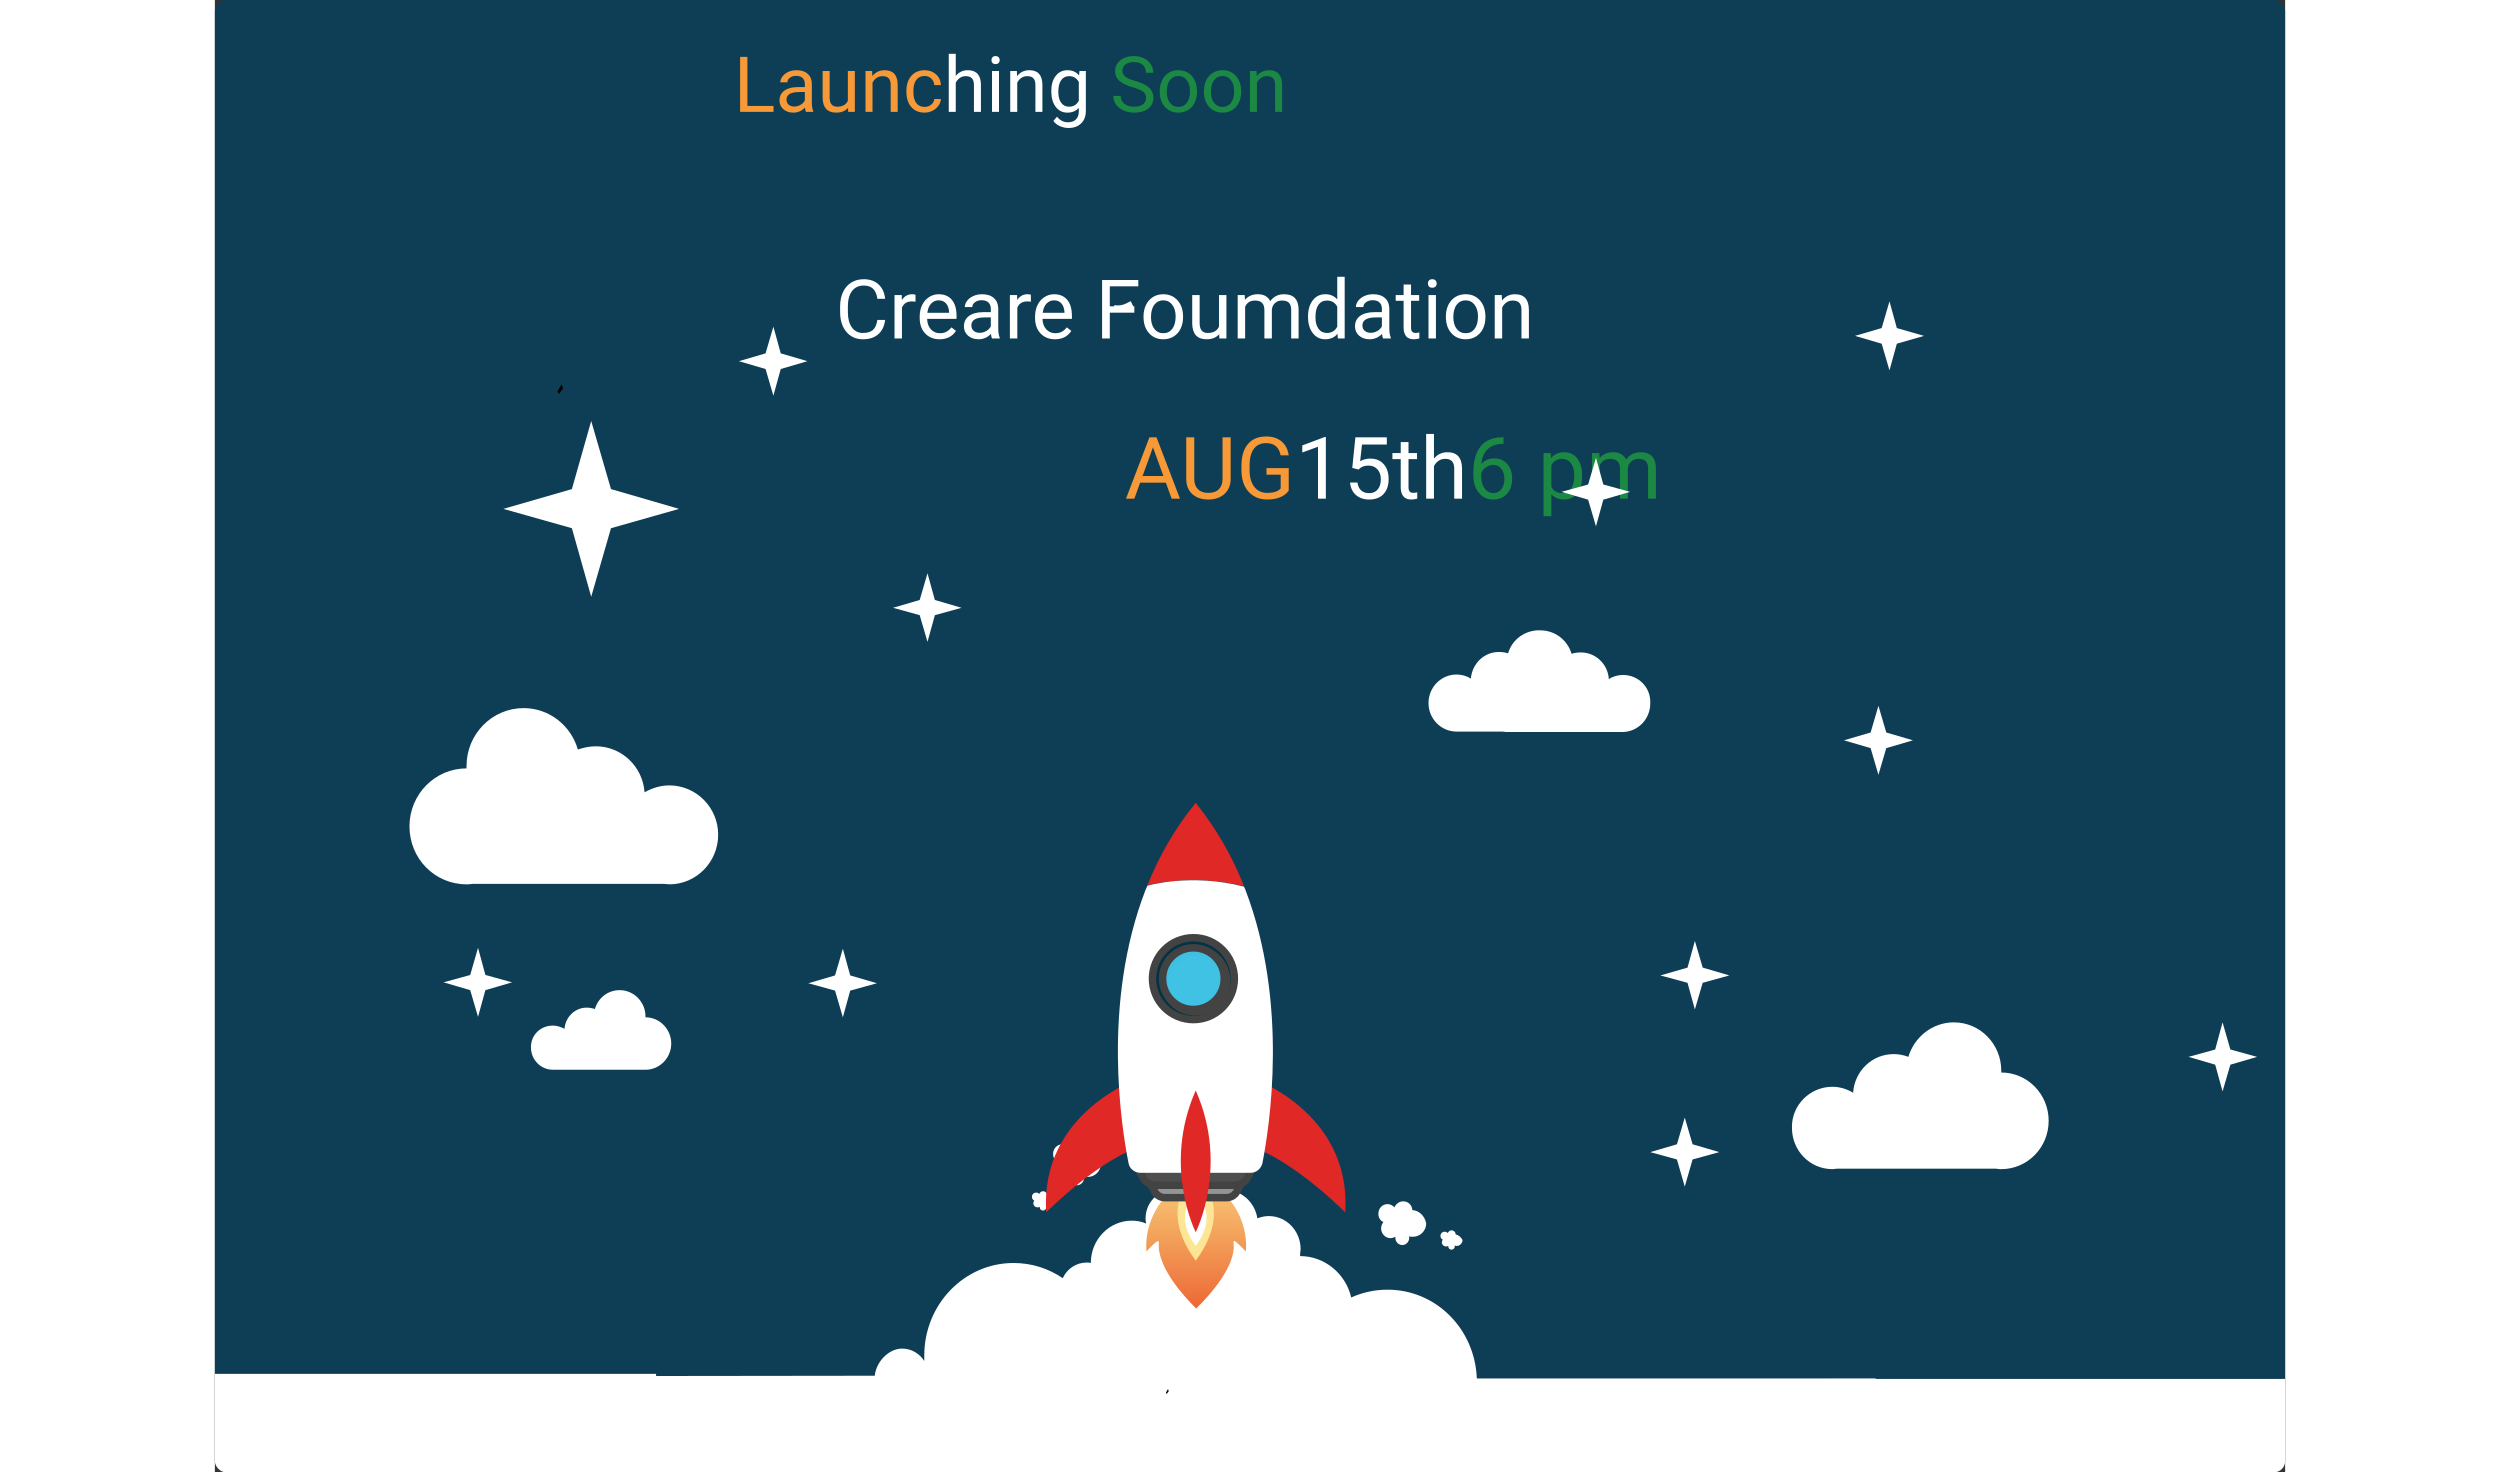 <svg width="669" height="394" viewBox="0 0 554 394" fill="none" xmlns="http://www.w3.org/2000/svg">
<rect x="0" y="0" width="554" height="394" fill="#333333" stroke="none"/>
<g clip-path="url(#clip0)">
<path d="M554.985 -0.492H-7.018V393.508H554.985V-0.492Z" fill="#0E3E56"/>
<path d="M176.911 368.144L81.5 368.267V453.1H444.432V368.882H337.694C337.202 355.585 326.737 345.119 313.811 345.119C310.364 345.119 307.04 345.858 304.085 347.212C302.608 340.81 296.944 336.131 290.42 336.131C290.42 335.885 290.42 335.639 290.42 335.392C290.42 335.023 290.543 334.654 290.543 334.284C290.543 329.359 286.726 325.419 282.048 325.419C280.94 325.419 279.955 325.666 278.97 326.035C278.478 322.711 276.139 319.879 273.061 318.894L268.875 307.443H262.104L258.041 318.647C257.549 318.524 256.933 318.401 256.441 318.401C252.378 318.401 249.054 321.849 249.054 326.035C249.054 326.404 249.054 326.774 249.177 327.143C249.177 327.266 249.177 327.266 249.177 327.389C247.946 326.897 246.715 326.651 245.361 326.651C239.328 326.651 234.404 331.699 234.404 337.978C234.035 337.855 233.665 337.855 233.296 337.855C230.464 337.855 228.002 339.579 226.894 342.041C223.078 339.456 218.646 337.978 213.721 337.978C200.548 337.978 189.838 349.059 189.838 362.726C189.838 363.096 189.838 363.465 189.838 363.834C189.838 363.957 189.838 364.081 189.838 364.204C188.607 362.234 186.391 360.879 183.928 360.879C180.112 360.879 176.542 364.819 176.542 368.882" fill="white"/>
<path d="M320.458 323.819C320.335 322.464 319.35 321.479 317.996 321.479C316.888 321.479 316.026 322.218 315.657 323.08C315.164 322.587 314.549 322.218 313.81 322.218C312.456 322.218 311.348 323.326 311.348 324.804C311.348 325.789 311.84 326.651 312.702 327.02C312.333 327.513 312.086 328.005 312.086 328.744C312.086 330.098 313.194 331.329 314.549 331.329C315.041 331.329 315.41 331.206 315.903 330.96C315.903 331.083 315.903 331.206 315.903 331.329C315.903 332.314 316.765 333.176 317.749 333.176C318.734 333.176 319.596 332.314 319.596 331.329C319.596 331.206 319.596 331.083 319.596 330.837C319.965 330.96 320.212 330.96 320.581 330.96C322.551 330.96 324.151 329.359 324.151 327.389C323.782 325.419 322.305 323.942 320.458 323.819Z" fill="white"/>
<path d="M233.419 307.813C233.296 306.458 232.311 305.473 230.957 305.473C229.849 305.473 228.987 306.212 228.617 307.074C228.125 306.581 227.509 306.212 226.771 306.212C225.417 306.212 224.309 307.32 224.309 308.798C224.309 309.783 224.801 310.644 225.663 311.014C225.293 311.506 225.047 311.999 225.047 312.737C225.047 314.092 226.155 315.323 227.509 315.323C228.002 315.323 228.371 315.2 228.864 314.954C228.864 315.077 228.864 315.2 228.864 315.323C228.864 316.308 229.725 317.17 230.71 317.17C231.695 317.17 232.557 316.308 232.557 315.323C232.557 315.2 232.557 315.077 232.557 314.831C232.926 314.954 233.173 314.954 233.542 314.954C235.512 314.954 237.112 313.353 237.112 311.383C236.743 309.413 235.266 307.936 233.419 307.813Z" fill="white"/>
<path d="M332.03 330.344C332.03 329.729 331.538 329.236 330.922 329.236C330.43 329.236 330.061 329.606 329.938 329.975C329.691 329.729 329.445 329.606 329.076 329.606C328.46 329.606 327.968 330.098 327.968 330.714C327.968 331.206 328.214 331.576 328.583 331.699C328.46 331.945 328.337 332.191 328.337 332.438C328.337 333.053 328.83 333.546 329.445 333.546C329.691 333.546 329.814 333.546 330.061 333.422V333.546C330.061 334.038 330.43 334.408 330.922 334.408C331.415 334.408 331.784 334.038 331.784 333.546C331.784 333.422 331.784 333.423 331.784 333.299C331.907 333.299 332.03 333.422 332.277 333.422C333.138 333.422 333.877 332.684 333.877 331.822C333.508 331.083 332.769 330.468 332.03 330.344Z" fill="white"/>
<path d="M249.054 301.41C249.054 300.671 248.315 300.056 247.576 300.056C246.961 300.056 246.345 300.425 246.222 301.041C245.976 300.794 245.607 300.548 245.114 300.548C244.252 300.548 243.637 301.287 243.637 302.026C243.637 302.641 244.006 303.134 244.375 303.38C244.129 303.626 244.006 303.996 244.006 304.365C244.006 305.227 244.622 305.843 245.483 305.843C245.73 305.843 245.976 305.719 246.222 305.596C246.222 305.719 246.222 305.719 246.222 305.843C246.222 306.458 246.714 306.951 247.33 306.951C247.946 306.951 248.438 306.458 248.438 305.843C248.438 305.719 248.438 305.719 248.438 305.596C248.561 305.596 248.807 305.719 249.054 305.719C250.162 305.719 251.146 304.734 251.146 303.626C251.023 302.395 250.162 301.533 249.054 301.41Z" fill="white"/>
<path d="M222.708 319.879C222.708 319.263 222.216 318.771 221.6 318.771C221.108 318.771 220.738 319.14 220.615 319.509C220.369 319.263 220.123 319.14 219.753 319.14C219.138 319.14 218.646 319.633 218.646 320.248C218.646 320.741 218.892 321.11 219.261 321.233C219.138 321.479 219.015 321.726 219.015 321.972C219.015 322.588 219.507 323.08 220.123 323.08C220.369 323.08 220.492 323.08 220.738 322.957V323.08C220.738 323.573 221.108 323.942 221.6 323.942C222.093 323.942 222.462 323.573 222.462 323.08C222.462 322.957 222.462 322.957 222.462 322.834C222.585 322.834 222.708 322.957 222.954 322.957C223.816 322.957 224.555 322.218 224.555 321.356C224.185 320.618 223.57 319.879 222.708 319.879Z" fill="white"/>
<path d="M121.634 210.174C119.172 210.174 116.956 210.913 114.986 212.021C114.494 205.126 108.83 199.709 101.936 199.709C100.213 199.709 98.612 200.078 97.135 200.571C95.288 194.168 89.502 189.489 82.608 189.489C74.236 189.489 67.342 196.384 67.342 205.003C67.342 205.249 67.342 205.496 67.342 205.619C58.97 205.619 52.076 212.514 52.076 221.133C52.076 229.751 58.847 236.646 67.342 236.646C67.834 236.646 68.327 236.646 68.942 236.523H120.157C120.649 236.523 121.142 236.646 121.634 236.646C128.774 236.646 134.684 230.736 134.684 223.349C134.684 216.084 128.774 210.174 121.634 210.174Z" fill="white"/>
<path d="M432.859 290.821C434.828 290.821 436.798 291.437 438.399 292.422C438.768 286.635 443.446 282.079 449.232 282.079C450.587 282.079 451.941 282.326 453.172 282.818C454.772 277.524 459.574 273.584 465.36 273.584C472.377 273.584 478.04 279.371 478.04 286.512C478.04 286.635 478.04 286.881 478.04 287.004C485.058 287.004 490.721 292.791 490.721 299.933C490.721 307.074 485.058 312.861 478.04 312.861C477.548 312.861 477.179 312.861 476.686 312.738H434.09C433.72 312.738 433.351 312.861 432.859 312.861C426.826 312.861 422.025 307.936 422.025 301.779C421.902 295.746 426.826 290.821 432.859 290.821Z" fill="white"/>
<path d="M90.487 274.446C91.594 274.446 92.579 274.815 93.564 275.308C93.811 272.106 96.396 269.644 99.474 269.644C100.212 269.644 100.951 269.767 101.69 270.013C102.551 267.058 105.137 264.965 108.338 264.965C112.154 264.965 115.232 268.166 115.232 271.983C115.232 272.106 115.232 272.229 115.232 272.229C119.048 272.229 122.126 275.431 122.126 279.248C122.126 283.064 119.048 286.266 115.232 286.266C114.986 286.266 114.739 286.266 114.493 286.266H91.102C90.856 286.266 90.733 286.266 90.487 286.266C87.162 286.266 84.577 283.557 84.577 280.233C84.577 276.908 87.162 274.446 90.487 274.446Z" fill="white"/>
<path d="M376.844 180.624C375.489 180.624 374.135 180.994 373.027 181.733C372.781 177.793 369.58 174.591 365.517 174.591C364.656 174.591 363.794 174.714 363.055 174.961C361.947 171.267 358.623 168.681 354.684 168.681C354.437 168.681 354.068 168.681 353.822 168.681C350.128 168.928 347.051 171.39 346.066 174.838C345.327 174.591 344.465 174.468 343.604 174.468C339.664 174.468 336.463 177.546 336.094 181.609C334.986 180.871 333.632 180.501 332.277 180.501C328.092 180.501 324.768 183.949 324.768 188.135C324.768 192.321 328.092 195.769 332.277 195.769C332.524 195.769 332.77 195.769 333.139 195.769H344.588C344.958 195.769 345.204 195.892 345.573 195.892C345.82 195.892 346.189 195.892 346.435 195.892H362.809C362.932 195.892 363.178 195.892 363.301 195.892C363.424 195.892 363.671 195.892 363.794 195.892H375.736C375.982 195.892 376.228 195.892 376.597 195.892C380.783 195.892 384.107 192.444 384.107 188.258C384.353 184.072 381.029 180.624 376.844 180.624Z" fill="white"/>
<path d="M271.091 320.494H254.102C254.102 320.494 248.562 326.404 249.3 334.9C249.3 334.9 250.901 333.053 252.132 332.191C252.378 332.068 252.624 332.191 252.624 332.438C252.378 334.408 252.624 340.194 262.596 350.167C272.691 340.194 272.938 334.408 272.568 332.438C272.568 332.191 272.814 331.945 273.061 332.191C274.292 333.176 275.892 334.9 275.892 334.9C276.631 326.281 271.091 320.494 271.091 320.494Z" fill="url(#paint0_linear)"/>
<path d="M262.473 313.846C262.473 313.846 251.516 322.464 262.473 337.362C273.43 322.464 262.473 313.846 262.473 313.846Z" fill="#FDE596"/>
<path d="M262.473 319.386C262.473 319.386 255.948 324.557 262.473 333.422C268.998 324.557 262.473 319.386 262.473 319.386Z" fill="white"/>
<path d="M250.285 316.554L251.516 318.894C252.009 319.879 253.117 320.494 254.225 320.494H262.473H270.722C271.83 320.494 272.938 319.879 273.43 318.894L274.661 316.554H250.285Z" fill="#959494" stroke="#434343" stroke-width="2" stroke-miterlimit="10"/>
<path d="M246.715 311.999L248.315 315.077C249.054 316.431 250.408 317.17 251.762 317.17H262.35H272.937C274.415 317.17 275.769 316.308 276.385 315.077L277.985 311.999H246.715Z" fill="#4E4E4E" stroke="#434343" stroke-width="2" stroke-miterlimit="10"/>
<path d="M277.492 288.482C277.492 288.482 304.207 297.593 302.484 324.434C302.484 324.434 279.955 301.533 267.767 306.458L277.492 288.482Z" fill="#E02926"/>
<path d="M247.453 288.482C247.453 288.482 220.738 297.593 222.462 324.434C222.462 324.434 244.991 301.533 257.179 306.458L247.453 288.482Z" fill="#E02926"/>
<path d="M275.399 237.139C272.321 229.382 268.136 221.871 262.473 214.853C256.809 221.748 252.624 229.259 249.546 236.892C255.578 235.538 264.565 234.553 275.399 237.139Z" fill="#E02926"/>
<path d="M275.769 238.124L275.399 237.262C261.118 233.568 249.546 237.016 249.546 237.016L249.054 238.124C237.235 268.659 242.652 301.903 244.498 311.26C244.745 312.738 246.099 313.846 247.699 313.846H249.669H275.276H277.123C278.723 313.846 279.954 312.738 280.324 311.26C282.17 301.779 287.464 268.659 275.769 238.124Z" fill="white"/>
<path d="M261.857 272.845C267.909 272.845 272.814 267.939 272.814 261.887C272.814 255.835 267.909 250.929 261.857 250.929C255.806 250.929 250.9 255.835 250.9 261.887C250.9 267.939 255.806 272.845 261.857 272.845Z" fill="#023246" stroke="#434343" stroke-width="2" stroke-miterlimit="10"/>
<path d="M265.52 270.148C269.799 268.398 271.85 263.51 270.1 259.23C268.35 254.95 263.462 252.899 259.182 254.649C254.903 256.399 252.852 261.288 254.602 265.568C256.352 269.848 261.24 271.898 265.52 270.148Z" fill="#7D7D7D" stroke="#434343" stroke-width="2" stroke-miterlimit="10"/>
<path d="M261.857 270.136C266.412 270.136 270.105 266.443 270.105 261.887C270.105 257.331 266.412 253.638 261.857 253.638C257.301 253.638 253.608 257.331 253.608 261.887C253.608 266.443 257.301 270.136 261.857 270.136Z" fill="#40C2E5" stroke="#434343" stroke-width="2" stroke-miterlimit="10"/>
<g opacity="0.08">
<path opacity="0.08" d="M262.349 254.992C265.673 254.992 268.505 256.962 269.859 259.671C268.874 256.1 265.673 253.638 261.857 253.638C257.302 253.638 253.608 257.331 253.608 261.887C253.608 263.241 253.855 264.349 254.47 265.458C254.224 264.719 254.224 263.98 254.224 263.241C254.101 258.686 257.794 254.992 262.349 254.992Z" fill="#010101" stroke="#434343" stroke-width="2" stroke-miterlimit="10"/>
</g>
<path d="M262.473 291.806C253.486 312.122 262.473 329.729 262.473 329.729C262.473 329.729 271.46 312.122 262.473 291.806Z" fill="#E02926"/>
<path d="M91.996 105.477L91.723 104.664L92.785 102.838L93.168 103.98L91.996 105.477Z" fill="#010101"/>
<path d="M554 369.006H432.12V453.223H554V369.006Z" fill="white"/>
<path d="M118.064 367.651H-8.002V453.1H118.064V367.651Z" fill="white"/>
<path d="M254.473 129.16H247.595L246.05 133.445H243.818L250.087 117.028H251.981L258.261 133.445H256.04L254.473 129.16ZM248.249 127.379H253.83L251.034 119.7L248.249 127.379ZM271.826 117.028V128.19C271.818 129.739 271.33 131.006 270.36 131.99C269.398 132.975 268.09 133.527 266.436 133.648L265.861 133.67C264.065 133.67 262.633 133.185 261.565 132.216C260.498 131.246 259.957 129.912 259.941 128.213V117.028H262.084V128.145C262.084 129.333 262.411 130.258 263.065 130.919C263.719 131.573 264.651 131.9 265.861 131.9C267.086 131.9 268.022 131.573 268.669 130.919C269.323 130.265 269.65 129.344 269.65 128.157V117.028H271.826ZM287.363 131.291C286.807 132.088 286.029 132.686 285.029 133.084C284.037 133.475 282.879 133.67 281.556 133.67C280.218 133.67 279.031 133.358 277.993 132.734C276.956 132.103 276.152 131.208 275.58 130.051C275.017 128.893 274.727 127.552 274.712 126.026V124.594C274.712 122.121 275.287 120.204 276.437 118.843C277.595 117.483 279.219 116.802 281.308 116.802C283.022 116.802 284.402 117.242 285.446 118.122C286.491 118.993 287.13 120.234 287.363 121.842H285.198C284.792 119.67 283.5 118.584 281.32 118.584C279.869 118.584 278.768 119.095 278.016 120.117C277.272 121.132 276.896 122.605 276.888 124.537V125.879C276.888 127.721 277.309 129.186 278.151 130.276C278.993 131.359 280.132 131.9 281.568 131.9C282.379 131.9 283.09 131.81 283.699 131.629C284.308 131.449 284.811 131.145 285.21 130.716V127.029H281.41V125.27H287.363V131.291Z" fill="#F89938"/>
<path d="M297.297 133.445H295.2V119.542L290.994 121.087V119.193L296.97 116.949H297.297V133.445ZM304.367 125.214L305.201 117.028H313.612V118.956H306.971L306.475 123.432C307.279 122.959 308.193 122.722 309.215 122.722C310.711 122.722 311.898 123.218 312.778 124.21C313.657 125.195 314.097 126.529 314.097 128.213C314.097 129.904 313.639 131.239 312.722 132.216C311.812 133.185 310.538 133.67 308.899 133.67C307.448 133.67 306.265 133.268 305.347 132.464C304.43 131.66 303.908 130.547 303.78 129.126H305.753C305.881 130.066 306.216 130.776 306.757 131.257C307.298 131.731 308.012 131.968 308.899 131.968C309.869 131.968 310.628 131.637 311.177 130.975C311.733 130.314 312.011 129.401 312.011 128.236C312.011 127.138 311.711 126.259 311.109 125.597C310.515 124.928 309.722 124.594 308.73 124.594C307.821 124.594 307.106 124.793 306.588 125.191L306.035 125.642L304.367 125.214ZM319.419 118.291V121.245H321.697V122.857H319.419V130.423C319.419 130.912 319.521 131.28 319.724 131.528C319.927 131.768 320.272 131.889 320.761 131.889C321.001 131.889 321.332 131.844 321.753 131.753V133.445C321.204 133.595 320.671 133.67 320.152 133.67C319.22 133.67 318.517 133.388 318.044 132.825C317.57 132.261 317.333 131.46 317.333 130.423V122.857H315.112V121.245H317.333V118.291H319.419ZM326.229 122.722C327.154 121.587 328.357 121.019 329.838 121.019C332.416 121.019 333.716 122.474 333.739 125.383V133.445H331.653V125.372C331.645 124.492 331.442 123.842 331.044 123.421C330.653 123 330.041 122.79 329.206 122.79C328.53 122.79 327.936 122.97 327.425 123.331C326.914 123.692 326.515 124.165 326.229 124.751V133.445H324.144V116.126H326.229V122.722Z" fill="white"/>
<path d="M344.834 117.017V118.787H344.451C342.827 118.817 341.534 119.298 340.572 120.23C339.61 121.162 339.053 122.474 338.903 124.165C339.767 123.173 340.948 122.677 342.444 122.677C343.872 122.677 345.011 123.18 345.86 124.188C346.717 125.195 347.145 126.495 347.145 128.089C347.145 129.78 346.683 131.133 345.758 132.148C344.841 133.163 343.609 133.67 342.06 133.67C340.489 133.67 339.215 133.069 338.238 131.866C337.261 130.656 336.772 129.1 336.772 127.198V126.398C336.772 123.376 337.415 121.068 338.7 119.475C339.993 117.873 341.914 117.054 344.462 117.017H344.834ZM342.094 124.413C341.38 124.413 340.722 124.627 340.121 125.056C339.519 125.484 339.102 126.022 338.869 126.668V127.435C338.869 128.788 339.174 129.878 339.783 130.705C340.391 131.532 341.151 131.945 342.06 131.945C343 131.945 343.736 131.599 344.27 130.908C344.811 130.216 345.082 129.31 345.082 128.19C345.082 127.063 344.808 126.153 344.259 125.462C343.718 124.763 342.996 124.413 342.094 124.413ZM365.862 127.48C365.862 129.337 365.438 130.833 364.588 131.968C363.739 133.103 362.589 133.67 361.138 133.67C359.657 133.67 358.492 133.2 357.643 132.261V138.135H355.557V121.245H357.462L357.564 122.598C358.413 121.545 359.593 121.019 361.104 121.019C362.57 121.019 363.728 121.572 364.577 122.677C365.434 123.782 365.862 125.319 365.862 127.288V127.48ZM363.777 127.243C363.777 125.868 363.483 124.782 362.897 123.985C362.311 123.188 361.506 122.79 360.484 122.79C359.221 122.79 358.274 123.35 357.643 124.47V130.299C358.267 131.411 359.221 131.968 360.507 131.968C361.506 131.968 362.299 131.573 362.886 130.784C363.48 129.987 363.777 128.807 363.777 127.243ZM370.485 121.245L370.542 122.598C371.436 121.545 372.643 121.019 374.161 121.019C375.868 121.019 377.029 121.673 377.645 122.981C378.051 122.395 378.577 121.921 379.224 121.561C379.878 121.2 380.648 121.019 381.535 121.019C384.211 121.019 385.572 122.436 385.617 125.27V133.445H383.531V125.394C383.531 124.522 383.332 123.872 382.933 123.443C382.535 123.008 381.866 122.79 380.926 122.79C380.152 122.79 379.509 123.023 378.998 123.489C378.487 123.947 378.19 124.567 378.108 125.349V133.445H376.01V125.451C376.01 123.677 375.142 122.79 373.406 122.79C372.038 122.79 371.102 123.372 370.598 124.537V133.445H368.512V121.245H370.485Z" fill="#1B8943"/>
<path d="M254.654 373.056L254.515 372.641L255.057 371.709L255.252 372.291L254.654 373.056Z" fill="#010101"/>
<path d="M179.359 85.612C179.166 87.266 178.554 88.544 177.522 89.447C176.498 90.342 175.134 90.79 173.43 90.79C171.582 90.79 170.1 90.127 168.982 88.802C167.872 87.477 167.317 85.705 167.317 83.485V81.981C167.317 80.527 167.575 79.249 168.091 78.146C168.614 77.043 169.351 76.198 170.304 75.611C171.256 75.016 172.359 74.719 173.612 74.719C175.274 74.719 176.606 75.185 177.608 76.116C178.611 77.04 179.195 78.322 179.359 79.962H177.286C177.107 78.715 176.717 77.813 176.115 77.254C175.521 76.696 174.687 76.416 173.612 76.416C172.295 76.416 171.26 76.903 170.508 77.877C169.763 78.851 169.391 80.237 169.391 82.035V83.549C169.391 85.247 169.745 86.597 170.454 87.599C171.163 88.602 172.155 89.103 173.43 89.103C174.576 89.103 175.453 88.845 176.062 88.33C176.677 87.807 177.086 86.901 177.286 85.612H179.359ZM187.491 80.735C187.19 80.685 186.865 80.66 186.514 80.66C185.21 80.66 184.326 81.215 183.86 82.325V90.575H181.873V78.952H183.807L183.839 80.294C184.491 79.256 185.414 78.737 186.61 78.737C186.997 78.737 187.291 78.787 187.491 78.887V80.735ZM193.937 90.79C192.361 90.79 191.079 90.274 190.091 89.243C189.103 88.204 188.608 86.819 188.608 85.085V84.72C188.608 83.567 188.827 82.54 189.264 81.637C189.708 80.728 190.324 80.019 191.111 79.51C191.906 78.995 192.766 78.737 193.689 78.737C195.201 78.737 196.375 79.235 197.213 80.23C198.051 81.225 198.47 82.651 198.47 84.505V85.333H190.596C190.624 86.478 190.957 87.406 191.595 88.115C192.239 88.817 193.056 89.168 194.044 89.168C194.746 89.168 195.34 89.024 195.827 88.738C196.314 88.451 196.74 88.072 197.105 87.599L198.319 88.544C197.345 90.041 195.884 90.79 193.937 90.79ZM193.689 80.37C192.887 80.37 192.214 80.663 191.67 81.251C191.126 81.831 190.789 82.647 190.66 83.7H196.482V83.549C196.425 82.54 196.153 81.759 195.666 81.208C195.179 80.649 194.52 80.37 193.689 80.37ZM207.955 90.575C207.84 90.346 207.747 89.937 207.676 89.35C206.752 90.31 205.649 90.79 204.367 90.79C203.221 90.79 202.28 90.467 201.542 89.823C200.812 89.171 200.446 88.347 200.446 87.352C200.446 86.142 200.905 85.204 201.821 84.538C202.745 83.865 204.041 83.528 205.71 83.528H207.644V82.615C207.644 81.92 207.436 81.369 207.021 80.96C206.605 80.545 205.993 80.337 205.184 80.337C204.475 80.337 203.88 80.516 203.4 80.874C202.921 81.233 202.681 81.666 202.681 82.174H200.683C200.683 81.594 200.887 81.036 201.295 80.499C201.71 79.954 202.269 79.525 202.971 79.21C203.68 78.894 204.457 78.737 205.302 78.737C206.641 78.737 207.69 79.073 208.449 79.747C209.208 80.413 209.602 81.333 209.631 82.507V87.857C209.631 88.924 209.767 89.773 210.039 90.403V90.575H207.955ZM204.657 89.06C205.28 89.06 205.871 88.899 206.43 88.577C206.988 88.254 207.393 87.835 207.644 87.32V84.935H206.086C203.651 84.935 202.434 85.648 202.434 87.073C202.434 87.696 202.641 88.183 203.057 88.534C203.472 88.885 204.006 89.06 204.657 89.06ZM218.364 80.735C218.063 80.685 217.738 80.66 217.387 80.66C216.083 80.66 215.199 81.215 214.733 82.325V90.575H212.746V78.952H214.68L214.712 80.294C215.364 79.256 216.287 78.737 217.483 78.737C217.87 78.737 218.164 78.787 218.364 78.887V80.735ZM224.81 90.79C223.234 90.79 221.952 90.274 220.964 89.243C219.976 88.204 219.481 86.819 219.481 85.085V84.72C219.481 83.567 219.7 82.54 220.137 81.637C220.581 80.728 221.197 80.019 221.984 79.51C222.779 78.995 223.639 78.737 224.562 78.737C226.074 78.737 227.248 79.235 228.086 80.23C228.924 81.225 229.343 82.651 229.343 84.505V85.333H221.469C221.497 86.478 221.83 87.406 222.468 88.115C223.112 88.817 223.929 89.168 224.917 89.168C225.619 89.168 226.213 89.024 226.7 88.738C227.187 88.451 227.613 88.072 227.979 87.599L229.192 88.544C228.218 90.041 226.757 90.79 224.81 90.79ZM224.562 80.37C223.76 80.37 223.087 80.663 222.543 81.251C221.999 81.831 221.662 82.647 221.533 83.7H227.355V83.549C227.298 82.54 227.026 81.759 226.539 81.208C226.052 80.649 225.393 80.37 224.562 80.37ZM246.047 83.668H239.483V90.575H237.421V74.934H247.11V76.631H239.483V81.981H246.047V83.668ZM248.507 84.656C248.507 83.517 248.729 82.493 249.173 81.584C249.624 80.674 250.247 79.972 251.042 79.478C251.844 78.984 252.757 78.737 253.781 78.737C255.364 78.737 256.642 79.285 257.616 80.38C258.597 81.476 259.088 82.933 259.088 84.752V84.892C259.088 86.024 258.869 87.041 258.433 87.943C258.003 88.838 257.383 89.536 256.574 90.038C255.772 90.539 254.848 90.79 253.803 90.79C252.227 90.79 250.949 90.242 249.968 89.146C248.994 88.05 248.507 86.6 248.507 84.795V84.656ZM250.505 84.892C250.505 86.181 250.802 87.216 251.396 87.997C251.998 88.777 252.8 89.168 253.803 89.168C254.812 89.168 255.615 88.774 256.209 87.986C256.803 87.191 257.101 86.081 257.101 84.656C257.101 83.381 256.796 82.35 256.188 81.562C255.586 80.767 254.784 80.37 253.781 80.37C252.8 80.37 252.009 80.76 251.407 81.541C250.806 82.321 250.505 83.438 250.505 84.892ZM268.756 89.425C267.982 90.335 266.847 90.79 265.351 90.79C264.112 90.79 263.166 90.431 262.515 89.715C261.87 88.992 261.544 87.925 261.537 86.514V78.952H263.524V86.46C263.524 88.222 264.241 89.103 265.673 89.103C267.191 89.103 268.201 88.537 268.702 87.406V78.952H270.689V90.575H268.799L268.756 89.425ZM275.588 78.952L275.642 80.241C276.494 79.238 277.643 78.737 279.09 78.737C280.715 78.737 281.822 79.36 282.409 80.606C282.796 80.047 283.297 79.596 283.913 79.252C284.536 78.909 285.27 78.737 286.115 78.737C288.665 78.737 289.961 80.087 290.004 82.787V90.575H288.017V82.905C288.017 82.074 287.827 81.455 287.447 81.046C287.068 80.631 286.43 80.423 285.535 80.423C284.798 80.423 284.185 80.645 283.698 81.089C283.211 81.526 282.928 82.117 282.85 82.862V90.575H280.852V82.959C280.852 81.268 280.024 80.423 278.37 80.423C277.067 80.423 276.175 80.978 275.695 82.088V90.575H273.708V78.952H275.588ZM292.528 84.666C292.528 82.883 292.951 81.451 293.796 80.37C294.641 79.281 295.747 78.737 297.115 78.737C298.476 78.737 299.554 79.202 300.349 80.133V74.075H302.336V90.575H300.51L300.413 89.329C299.618 90.303 298.512 90.79 297.094 90.79C295.747 90.79 294.648 90.238 293.796 89.135C292.951 88.032 292.528 86.593 292.528 84.817V84.666ZM294.516 84.892C294.516 86.21 294.788 87.241 295.332 87.986C295.876 88.731 296.628 89.103 297.588 89.103C298.848 89.103 299.769 88.537 300.349 87.406V82.067C299.754 80.971 298.841 80.423 297.609 80.423C296.635 80.423 295.876 80.799 295.332 81.551C294.788 82.303 294.516 83.417 294.516 84.892ZM312.605 90.575C312.491 90.346 312.398 89.937 312.326 89.35C311.402 90.31 310.299 90.79 309.018 90.79C307.872 90.79 306.93 90.467 306.192 89.823C305.462 89.171 305.097 88.347 305.097 87.352C305.097 86.142 305.555 85.204 306.472 84.538C307.396 83.865 308.692 83.528 310.36 83.528H312.294V82.615C312.294 81.92 312.086 81.369 311.671 80.96C311.256 80.545 310.643 80.337 309.834 80.337C309.125 80.337 308.531 80.516 308.051 80.874C307.571 81.233 307.331 81.666 307.331 82.174H305.333C305.333 81.594 305.537 81.036 305.945 80.499C306.361 79.954 306.919 79.525 307.621 79.21C308.33 78.894 309.107 78.737 309.952 78.737C311.291 78.737 312.34 79.073 313.1 79.747C313.859 80.413 314.253 81.333 314.281 82.507V87.857C314.281 88.924 314.417 89.773 314.689 90.403V90.575H312.605ZM309.308 89.06C309.931 89.06 310.521 88.899 311.08 88.577C311.639 88.254 312.043 87.835 312.294 87.32V84.935H310.736C308.301 84.935 307.084 85.648 307.084 87.073C307.084 87.696 307.292 88.183 307.707 88.534C308.122 88.885 308.656 89.06 309.308 89.06ZM320.093 76.137V78.952H322.263V80.488H320.093V87.696C320.093 88.161 320.189 88.512 320.383 88.749C320.576 88.978 320.906 89.092 321.371 89.092C321.6 89.092 321.915 89.049 322.316 88.963V90.575C321.794 90.718 321.285 90.79 320.791 90.79C319.903 90.79 319.233 90.521 318.782 89.984C318.331 89.447 318.105 88.684 318.105 87.696V80.488H315.989V78.952H318.105V76.137H320.093ZM326.753 90.575H324.766V78.952H326.753V90.575ZM324.604 75.869C324.604 75.546 324.701 75.274 324.895 75.052C325.095 74.83 325.389 74.719 325.775 74.719C326.162 74.719 326.456 74.83 326.656 75.052C326.857 75.274 326.957 75.546 326.957 75.869C326.957 76.191 326.857 76.46 326.656 76.674C326.456 76.889 326.162 76.997 325.775 76.997C325.389 76.997 325.095 76.889 324.895 76.674C324.701 76.46 324.604 76.191 324.604 75.869ZM329.417 84.656C329.417 83.517 329.639 82.493 330.083 81.584C330.534 80.674 331.157 79.972 331.952 79.478C332.754 78.984 333.667 78.737 334.691 78.737C336.274 78.737 337.552 79.285 338.526 80.38C339.507 81.476 339.998 82.933 339.998 84.752V84.892C339.998 86.024 339.78 87.041 339.343 87.943C338.913 88.838 338.294 89.536 337.484 90.038C336.682 90.539 335.758 90.79 334.713 90.79C333.137 90.79 331.859 90.242 330.878 89.146C329.904 88.05 329.417 86.6 329.417 84.795V84.656ZM331.415 84.892C331.415 86.181 331.712 87.216 332.307 87.997C332.908 88.777 333.71 89.168 334.713 89.168C335.723 89.168 336.525 88.774 337.119 87.986C337.714 87.191 338.011 86.081 338.011 84.656C338.011 83.381 337.706 82.35 337.098 81.562C336.496 80.767 335.694 80.37 334.691 80.37C333.71 80.37 332.919 80.76 332.317 81.541C331.716 82.321 331.415 83.438 331.415 84.892ZM344.37 78.952L344.435 80.413C345.323 79.295 346.483 78.737 347.915 78.737C350.371 78.737 351.61 80.123 351.632 82.894V90.575H349.645V82.883C349.637 82.045 349.444 81.426 349.064 81.025C348.692 80.624 348.108 80.423 347.313 80.423C346.669 80.423 346.103 80.595 345.616 80.939C345.129 81.283 344.75 81.734 344.478 82.293V90.575H342.49V78.952H344.37Z" fill="white"/>
<path d="M240.521 83.022L240.694 81.662C241.802 81.843 242.828 81.705 243.773 81.249L245.07 80.589L245.962 82.344L244.856 82.906C244.207 83.236 243.487 83.41 242.696 83.428C241.902 83.44 241.177 83.305 240.521 83.022Z" fill="white"/>
<path d="M142.506 28.351H149.487V29.939H140.554V15.209H142.506V28.351ZM158.167 29.939C158.059 29.723 157.971 29.339 157.904 28.786C157.034 29.69 155.995 30.142 154.788 30.142C153.709 30.142 152.822 29.838 152.127 29.231C151.439 28.617 151.095 27.842 151.095 26.904C151.095 25.764 151.527 24.881 152.39 24.253C153.26 23.619 154.481 23.302 156.053 23.302H157.874V22.442C157.874 21.788 157.678 21.269 157.287 20.884C156.896 20.493 156.319 20.298 155.557 20.298C154.889 20.298 154.329 20.466 153.877 20.804C153.426 21.141 153.2 21.549 153.2 22.028H151.318C151.318 21.481 151.51 20.955 151.895 20.45C152.286 19.937 152.812 19.532 153.473 19.235C154.14 18.939 154.872 18.79 155.668 18.79C156.929 18.79 157.917 19.107 158.632 19.741C159.347 20.369 159.718 21.235 159.745 22.341V27.38C159.745 28.384 159.873 29.184 160.13 29.777V29.939H158.167ZM155.061 28.513C155.648 28.513 156.204 28.361 156.73 28.057C157.256 27.754 157.638 27.359 157.874 26.874V24.628H156.407C154.114 24.628 152.967 25.299 152.967 26.641C152.967 27.228 153.163 27.686 153.554 28.017C153.945 28.347 154.447 28.513 155.061 28.513ZM169.437 28.857C168.709 29.713 167.64 30.142 166.23 30.142C165.063 30.142 164.173 29.804 163.559 29.13C162.952 28.449 162.645 27.444 162.639 26.115V18.993H164.51V26.064C164.51 27.724 165.185 28.553 166.534 28.553C167.964 28.553 168.915 28.02 169.387 26.955V18.993H171.258V29.939H169.478L169.437 28.857ZM175.882 18.993L175.942 20.369C176.779 19.316 177.871 18.79 179.22 18.79C181.534 18.79 182.7 20.095 182.721 22.706V29.939H180.849V22.695C180.842 21.906 180.66 21.323 180.303 20.945C179.952 20.567 179.402 20.379 178.654 20.379C178.047 20.379 177.514 20.541 177.055 20.864C176.597 21.188 176.239 21.613 175.983 22.139V29.939H174.111V18.993H175.882ZM189.934 28.614C190.602 28.614 191.185 28.412 191.684 28.007C192.183 27.602 192.46 27.096 192.514 26.489H194.284C194.251 27.116 194.035 27.713 193.637 28.28C193.239 28.846 192.706 29.298 192.038 29.636C191.377 29.973 190.676 30.142 189.934 30.142C188.444 30.142 187.256 29.646 186.373 28.654C185.496 27.656 185.058 26.294 185.058 24.567V24.253C185.058 23.188 185.253 22.24 185.645 21.411C186.036 20.581 186.595 19.937 187.324 19.478C188.059 19.02 188.926 18.79 189.924 18.79C191.151 18.79 192.17 19.158 192.979 19.893C193.795 20.628 194.23 21.583 194.284 22.756H192.514C192.46 22.048 192.19 21.468 191.705 21.016C191.226 20.557 190.632 20.328 189.924 20.328C188.973 20.328 188.234 20.672 187.708 21.36C187.189 22.041 186.929 23.029 186.929 24.324V24.678C186.929 25.94 187.189 26.911 187.708 27.592C188.228 28.273 188.97 28.614 189.934 28.614Z" fill="#F89938"/>
<path d="M198.26 20.318C199.09 19.3 200.169 18.79 201.498 18.79C203.811 18.79 204.978 20.095 204.998 22.706V29.939H203.126V22.695C203.12 21.906 202.938 21.323 202.58 20.945C202.229 20.567 201.68 20.379 200.931 20.379C200.324 20.379 199.791 20.541 199.333 20.864C198.874 21.188 198.517 21.613 198.26 22.139V29.939H196.389V14.4H198.26V20.318ZM209.834 29.939H207.962V18.993H209.834V29.939ZM207.811 16.089C207.811 15.786 207.902 15.529 208.084 15.32C208.273 15.111 208.549 15.007 208.913 15.007C209.278 15.007 209.554 15.111 209.743 15.32C209.932 15.529 210.026 15.786 210.026 16.089C210.026 16.393 209.932 16.646 209.743 16.848C209.554 17.05 209.278 17.151 208.913 17.151C208.549 17.151 208.273 17.05 208.084 16.848C207.902 16.646 207.811 16.393 207.811 16.089ZM214.609 18.993L214.67 20.369C215.506 19.316 216.599 18.79 217.948 18.79C220.261 18.79 221.428 20.095 221.448 22.706V29.939H219.577V22.695C219.57 21.906 219.388 21.323 219.03 20.945C218.68 20.567 218.13 20.379 217.381 20.379C216.774 20.379 216.241 20.541 215.783 20.864C215.324 21.188 214.967 21.613 214.71 22.139V29.939H212.839V18.993H214.609ZM223.826 24.375C223.826 22.669 224.22 21.313 225.009 20.308C225.798 19.296 226.844 18.79 228.146 18.79C229.481 18.79 230.523 19.262 231.272 20.207L231.363 18.993H233.073V29.676C233.073 31.093 232.651 32.209 231.808 33.025C230.972 33.841 229.845 34.249 228.429 34.249C227.64 34.249 226.867 34.08 226.112 33.743C225.357 33.406 224.78 32.944 224.382 32.357L225.353 31.234C226.156 32.226 227.137 32.721 228.297 32.721C229.208 32.721 229.916 32.465 230.422 31.952C230.934 31.44 231.191 30.718 231.191 29.787V28.846C230.442 29.71 229.42 30.142 228.125 30.142C226.844 30.142 225.805 29.625 225.009 28.594C224.22 27.562 223.826 26.155 223.826 24.375ZM225.707 24.587C225.707 25.822 225.96 26.793 226.466 27.501C226.972 28.202 227.68 28.553 228.591 28.553C229.771 28.553 230.638 28.017 231.191 26.945V21.947C230.617 20.901 229.758 20.379 228.611 20.379C227.7 20.379 226.989 20.733 226.476 21.441C225.964 22.149 225.707 23.198 225.707 24.587Z" fill="white"/>
<path d="M245.678 23.373C244.012 22.894 242.798 22.308 242.036 21.613C241.281 20.912 240.903 20.048 240.903 19.023C240.903 17.863 241.365 16.905 242.289 16.15C243.22 15.388 244.427 15.007 245.911 15.007C246.923 15.007 247.823 15.202 248.612 15.593C249.408 15.985 250.022 16.524 250.453 17.212C250.892 17.9 251.111 18.652 251.111 19.468H249.158C249.158 18.578 248.875 17.88 248.309 17.374C247.742 16.861 246.943 16.605 245.911 16.605C244.953 16.605 244.204 16.818 243.665 17.242C243.132 17.661 242.866 18.244 242.866 18.993C242.866 19.593 243.119 20.102 243.624 20.52C244.137 20.932 245.004 21.309 246.224 21.653C247.452 21.997 248.41 22.378 249.098 22.797C249.792 23.208 250.305 23.69 250.635 24.243C250.973 24.796 251.141 25.447 251.141 26.196C251.141 27.39 250.676 28.347 249.745 29.069C248.814 29.784 247.57 30.142 246.012 30.142C245 30.142 244.056 29.949 243.179 29.565C242.302 29.174 241.625 28.641 241.146 27.966C240.674 27.292 240.438 26.526 240.438 25.67H242.39C242.39 26.56 242.717 27.265 243.372 27.784C244.032 28.297 244.913 28.553 246.012 28.553C247.037 28.553 247.823 28.344 248.369 27.926C248.916 27.508 249.189 26.938 249.189 26.216C249.189 25.494 248.936 24.938 248.43 24.547C247.924 24.149 247.007 23.758 245.678 23.373ZM252.851 24.365C252.851 23.292 253.06 22.328 253.478 21.471C253.903 20.615 254.49 19.954 255.239 19.488C255.994 19.023 256.854 18.79 257.818 18.79C259.309 18.79 260.513 19.306 261.43 20.338C262.354 21.37 262.816 22.743 262.816 24.456V24.587C262.816 25.653 262.61 26.611 262.199 27.46C261.794 28.304 261.211 28.961 260.449 29.433C259.693 29.905 258.823 30.142 257.839 30.142C256.355 30.142 255.151 29.625 254.227 28.594C253.31 27.562 252.851 26.196 252.851 24.496V24.365ZM254.733 24.587C254.733 25.801 255.013 26.776 255.572 27.511C256.139 28.246 256.894 28.614 257.839 28.614C258.79 28.614 259.545 28.243 260.105 27.501C260.665 26.752 260.945 25.707 260.945 24.365C260.945 23.164 260.658 22.193 260.085 21.451C259.518 20.702 258.763 20.328 257.818 20.328C256.894 20.328 256.149 20.696 255.583 21.431C255.016 22.166 254.733 23.218 254.733 24.587ZM264.668 24.365C264.668 23.292 264.877 22.328 265.295 21.471C265.72 20.615 266.307 19.954 267.055 19.488C267.811 19.023 268.67 18.79 269.635 18.79C271.126 18.79 272.329 19.306 273.247 20.338C274.171 21.37 274.633 22.743 274.633 24.456V24.587C274.633 25.653 274.427 26.611 274.016 27.46C273.611 28.304 273.027 28.961 272.265 29.433C271.51 29.905 270.64 30.142 269.655 30.142C268.171 30.142 266.967 29.625 266.043 28.594C265.126 27.562 264.668 26.196 264.668 24.496V24.365ZM266.549 24.587C266.549 25.801 266.829 26.776 267.389 27.511C267.956 28.246 268.711 28.614 269.655 28.614C270.606 28.614 271.362 28.243 271.921 27.501C272.481 26.752 272.761 25.707 272.761 24.365C272.761 23.164 272.474 22.193 271.901 21.451C271.335 20.702 270.579 20.328 269.635 20.328C268.711 20.328 267.966 20.696 267.399 21.431C266.833 22.166 266.549 23.218 266.549 24.587ZM278.75 18.993L278.811 20.369C279.647 19.316 280.74 18.79 282.089 18.79C284.402 18.79 285.569 20.095 285.589 22.706V29.939H283.718V22.695C283.711 21.906 283.529 21.323 283.171 20.945C282.821 20.567 282.271 20.379 281.522 20.379C280.915 20.379 280.382 20.541 279.924 20.864C279.465 21.188 279.108 21.613 278.851 22.139V29.939H276.98V18.993H278.75Z" fill="#1B8943"/>
<path d="M445.17 188.874L443.077 196.015L435.937 198.108L443.077 200.201L445.17 207.342L447.263 200.201L454.403 198.108L447.263 196.015L445.17 188.874Z" fill="white"/>
<path d="M393.34 299.071L391.247 306.212L384.106 308.305L391.247 310.275L393.34 317.539L395.433 310.275L402.573 308.305L395.433 306.212L393.34 299.071Z" fill="white"/>
<path d="M396.049 251.791L394.079 258.932L386.815 261.025L394.079 262.995L396.049 270.136L398.142 262.995L405.282 261.025L398.142 258.932L396.049 251.791Z" fill="white"/>
<path d="M537.257 273.584L535.287 280.848L528.146 282.818L535.287 284.911L537.257 292.052L539.35 284.911L546.49 282.818L539.35 280.848L537.257 273.584Z" fill="white"/>
<path d="M448.125 80.647L446.032 87.788L438.892 89.881L446.032 91.974L448.125 99.116L450.095 91.974L457.358 89.881L450.095 87.788L448.125 80.647Z" fill="white"/>
<path d="M369.58 122.509L367.487 129.651L360.347 131.621L367.487 133.714L369.58 140.855L371.55 133.714L378.69 131.621L371.55 129.651L369.58 122.509Z" fill="white"/>
<path d="M149.457 87.419L147.364 94.56L140.224 96.653L147.364 98.746L149.457 105.888L151.427 98.746L158.567 96.653L151.427 94.56L149.457 87.419Z" fill="white"/>
<path d="M190.699 153.414L188.606 160.555L181.466 162.648L188.606 164.618L190.699 171.759L192.669 164.618L199.809 162.648L192.669 160.555L190.699 153.414Z" fill="white"/>
<path d="M70.42 253.638L68.327 260.902L61.187 262.872L68.327 264.965L70.42 272.106L72.39 264.965L79.53 262.872L72.39 260.902L70.42 253.638Z" fill="white"/>
<path d="M168.047 253.884L165.954 261.025L158.813 263.118L165.954 265.088L168.047 272.229L170.017 265.088L177.157 263.118L170.017 261.025L168.047 253.884Z" fill="white"/>
<path d="M100.706 112.659L95.535 130.882L77.191 136.176L95.535 141.347L100.706 159.693L105.999 141.347L124.22 136.176L105.999 130.882L100.706 112.659Z" fill="white"/>
</g>
<defs>
<linearGradient id="paint0_linear" x1="262.514" y1="320.483" x2="262.514" y2="350.234" gradientUnits="userSpaceOnUse">
<stop offset="0.006" stop-color="#F7BD6E"/>
<stop offset="0.339" stop-color="#F3A25B"/>
<stop offset="1" stop-color="#ED6736"/>
</linearGradient>
<clipPath id="clip0">
<rect width="554" height="394" rx="3" fill="white"/>
</clipPath>
</defs>
</svg>
